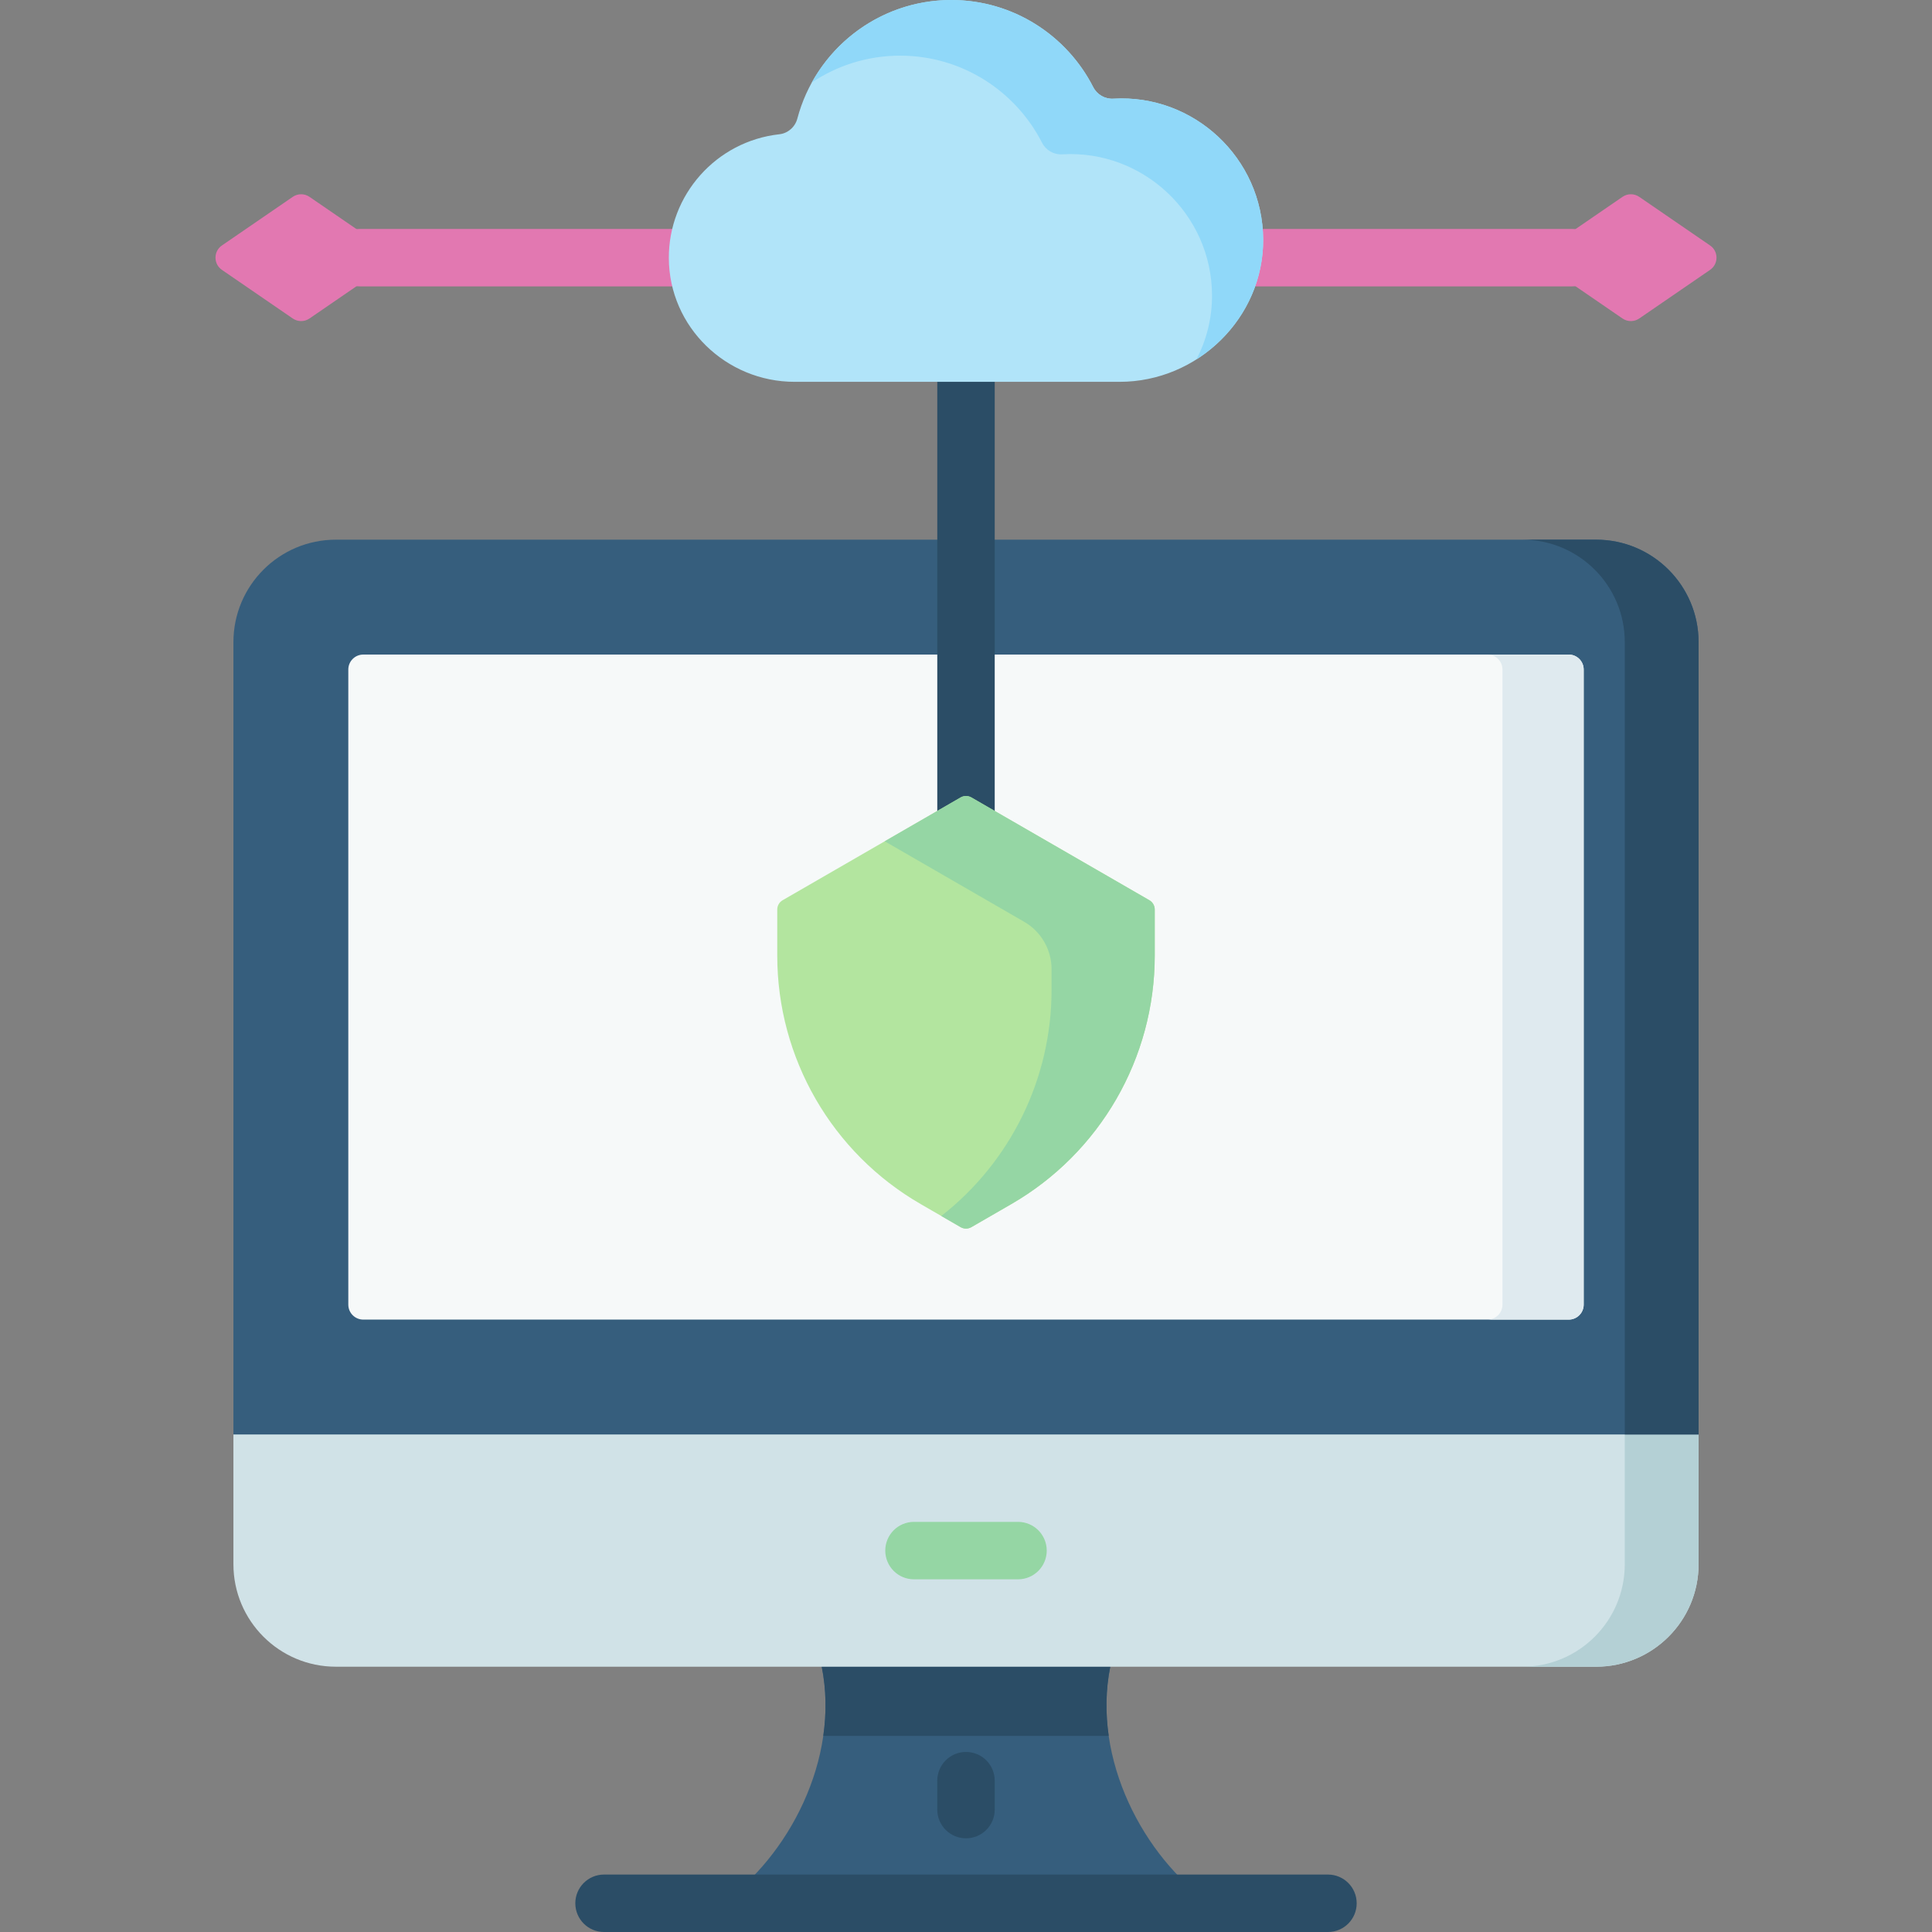 <svg id="Capa_1" enable-background="new 0 0 512 512" height="512" viewBox="0 0 512 512" width="512" xmlns="http://www.w3.org/2000/svg"><rect x="0" y="0" width="512" height="512" fill="#808080" stroke="none"/><g><g><path d="m186.397 75.896h-91.038c-4.204 0-7.611-3.407-7.611-7.612s3.407-7.611 7.611-7.611h91.039c4.204 0 7.611 3.407 7.611 7.611s-3.408 7.612-7.612 7.612z" fill="#e278b1"/></g><g><path d="m416.642 75.896h-91.039c-4.204 0-7.611-3.407-7.611-7.612s3.407-7.611 7.611-7.611h91.039c4.204 0 7.611 3.407 7.611 7.611s-3.407 7.612-7.611 7.612z" fill="#e278b1"/></g><path d="m294.231 441.696-13.886-15.625h-53.661l-8.915 15.625c4.946 24.6-9.076 50.548-26.504 62.693h129.469c-17.427-12.146-31.449-38.093-26.503-62.693z" fill="#365e7d"/><path d="m218.184 460.016h75.633c-.869-6.035-.812-12.219.414-18.32l-13.886-15.625h-53.661l-8.915 15.625c1.227 6.101 1.284 12.284.415 18.32z" fill="#2b4d66"/><g><path d="m351.925 512h-191.85c-4.204 0-7.611-3.407-7.611-7.611s3.407-7.612 7.611-7.612h191.85c4.204 0 7.611 3.407 7.611 7.612s-3.406 7.611-7.611 7.611z" fill="#2b4d66"/></g><g><path d="m256 487.172c-4.204 0-7.611-3.407-7.611-7.612v-7.666c0-4.204 3.407-7.611 7.611-7.611s7.611 3.407 7.611 7.611v7.666c0 4.204-3.407 7.612-7.611 7.612z" fill="#2b4d66"/></g><path d="m450.141 380.153-19.558-15.625h-354.288l-14.436 15.625v34.384c0 14.999 12.159 27.158 27.158 27.158h333.965c14.999 0 27.158-12.159 27.158-27.158v-34.384z" fill="#d0e2e7"/><path d="m430.583 364.528v50.009c0 14.999-12.159 27.158-27.158 27.158h19.558c14.999 0 27.158-12.159 27.158-27.158v-34.384z" fill="#b4d0d5"/><g><path d="m269.784 418.536h-27.567c-4.204 0-7.611-3.407-7.611-7.612s3.407-7.611 7.611-7.611h27.567c4.204 0 7.611 3.407 7.611 7.611s-3.407 7.612-7.611 7.612z" fill="#95d6a4"/></g><path d="m450.141 380.153h-388.282v-209.975c0-14.999 12.159-27.158 27.158-27.158h333.965c14.999 0 27.158 12.159 27.158 27.158v209.975z" fill="#365e7d"/><path d="m422.982 143.02h-19.558c14.999 0 27.158 12.159 27.158 27.158v209.975h19.558v-209.975c.001-14.999-12.158-27.158-27.158-27.158z" fill="#2b4d66"/><path d="m96.274 349.707c-2.191 0-3.968-1.777-3.968-3.968v-168.305c0-2.191 1.777-3.968 3.968-3.968h319.453c2.191 0 3.968 1.777 3.968 3.968v168.305c0 2.191-1.777 3.968-3.968 3.968z" fill="#f6f9f9"/><path d="m415.726 173.466h-21.523c2.191 0 3.968 1.777 3.968 3.968v168.305c0 2.192-1.777 3.968-3.968 3.968h21.523c2.192 0 3.968-1.776 3.968-3.968v-168.305c0-2.191-1.776-3.968-3.968-3.968z" fill="#dfeaef"/><path d="m77.582 84.402-18.77-12.881c-2.272-1.559-2.272-4.912 0-6.471l18.77-12.881c1.338-.918 3.103-.918 4.441 0l23.484 16.117-23.484 16.116c-1.338.919-3.103.919-4.441 0z" fill="#e278b1"/><path d="m434.418 84.402 18.77-12.881c2.272-1.559 2.272-4.912 0-6.471l-18.77-12.881c-1.338-.918-3.103-.918-4.441 0l-23.484 16.117 23.484 16.117c1.338.918 3.103.918 4.441-.001z" fill="#e278b1"/><g><path d="m256 228.273c-4.204 0-7.611-3.407-7.611-7.611v-129.62c0-4.204 3.407-7.611 7.611-7.611s7.611 3.407 7.611 7.611v129.619c0 4.204-3.407 7.612-7.611 7.612z" fill="#2b4d66"/></g><path d="m268.002 319.1c23.526-13.583 38.018-38.684 38.018-65.849v-12.218c0-1.015-.542-1.954-1.421-2.462l-47.178-27.238c-.879-.508-1.963-.508-2.842 0l-47.178 27.238c-.879.508-1.421 1.446-1.421 2.462v12.218c0 27.165 14.492 52.267 38.018 65.849l10.581 6.109c.879.508 1.963.508 2.842 0z" fill="#b3e59f"/><path d="m257.421 211.333c-.879-.508-1.963-.508-2.842 0l-20.118 11.615 36.965 21.341c4.486 2.59 7.25 7.377 7.25 12.558v5.487c0 23.594-10.938 45.627-29.226 59.913l5.13 2.962c.879.508 1.963.508 2.842 0l10.581-6.109c23.526-13.583 38.018-38.684 38.018-65.85v-12.218c0-1.015-.542-1.954-1.421-2.462z" fill="#95d6a4"/><path d="m252.102 0c16.39 0 30.626 9.393 37.609 23.078 1.016 1.992 3.103 3.203 5.336 3.071 21.303-1.255 39.601 15.734 39.706 37.306.101 20.754-17.307 37.734-38.062 37.734h-86.098c-18.195 0-33.275-14.581-33.345-32.776-.065-16.714 12.513-30.973 29.275-32.83 2.307-.256 4.192-1.932 4.785-4.176 4.775-18.057 21.255-31.407 40.794-31.407z" fill="#b1e4f9"/><g><path d="m295.047 26.15c-2.232.132-4.319-1.079-5.336-3.071-6.983-13.686-21.219-23.079-37.609-23.079-15.898 0-29.768 8.838-36.959 21.858 6.702-4.486 14.752-7.108 23.405-7.108 16.39 0 30.626 9.393 37.609 23.078 1.016 1.992 3.103 3.203 5.336 3.071 21.303-1.255 39.601 15.734 39.706 37.306.03 6.119-1.472 11.905-4.124 17.029 10.601-6.722 17.743-18.47 17.678-31.779-.105-21.571-18.403-38.56-39.706-37.305z" fill="#90d8f9"/></g></g></svg>